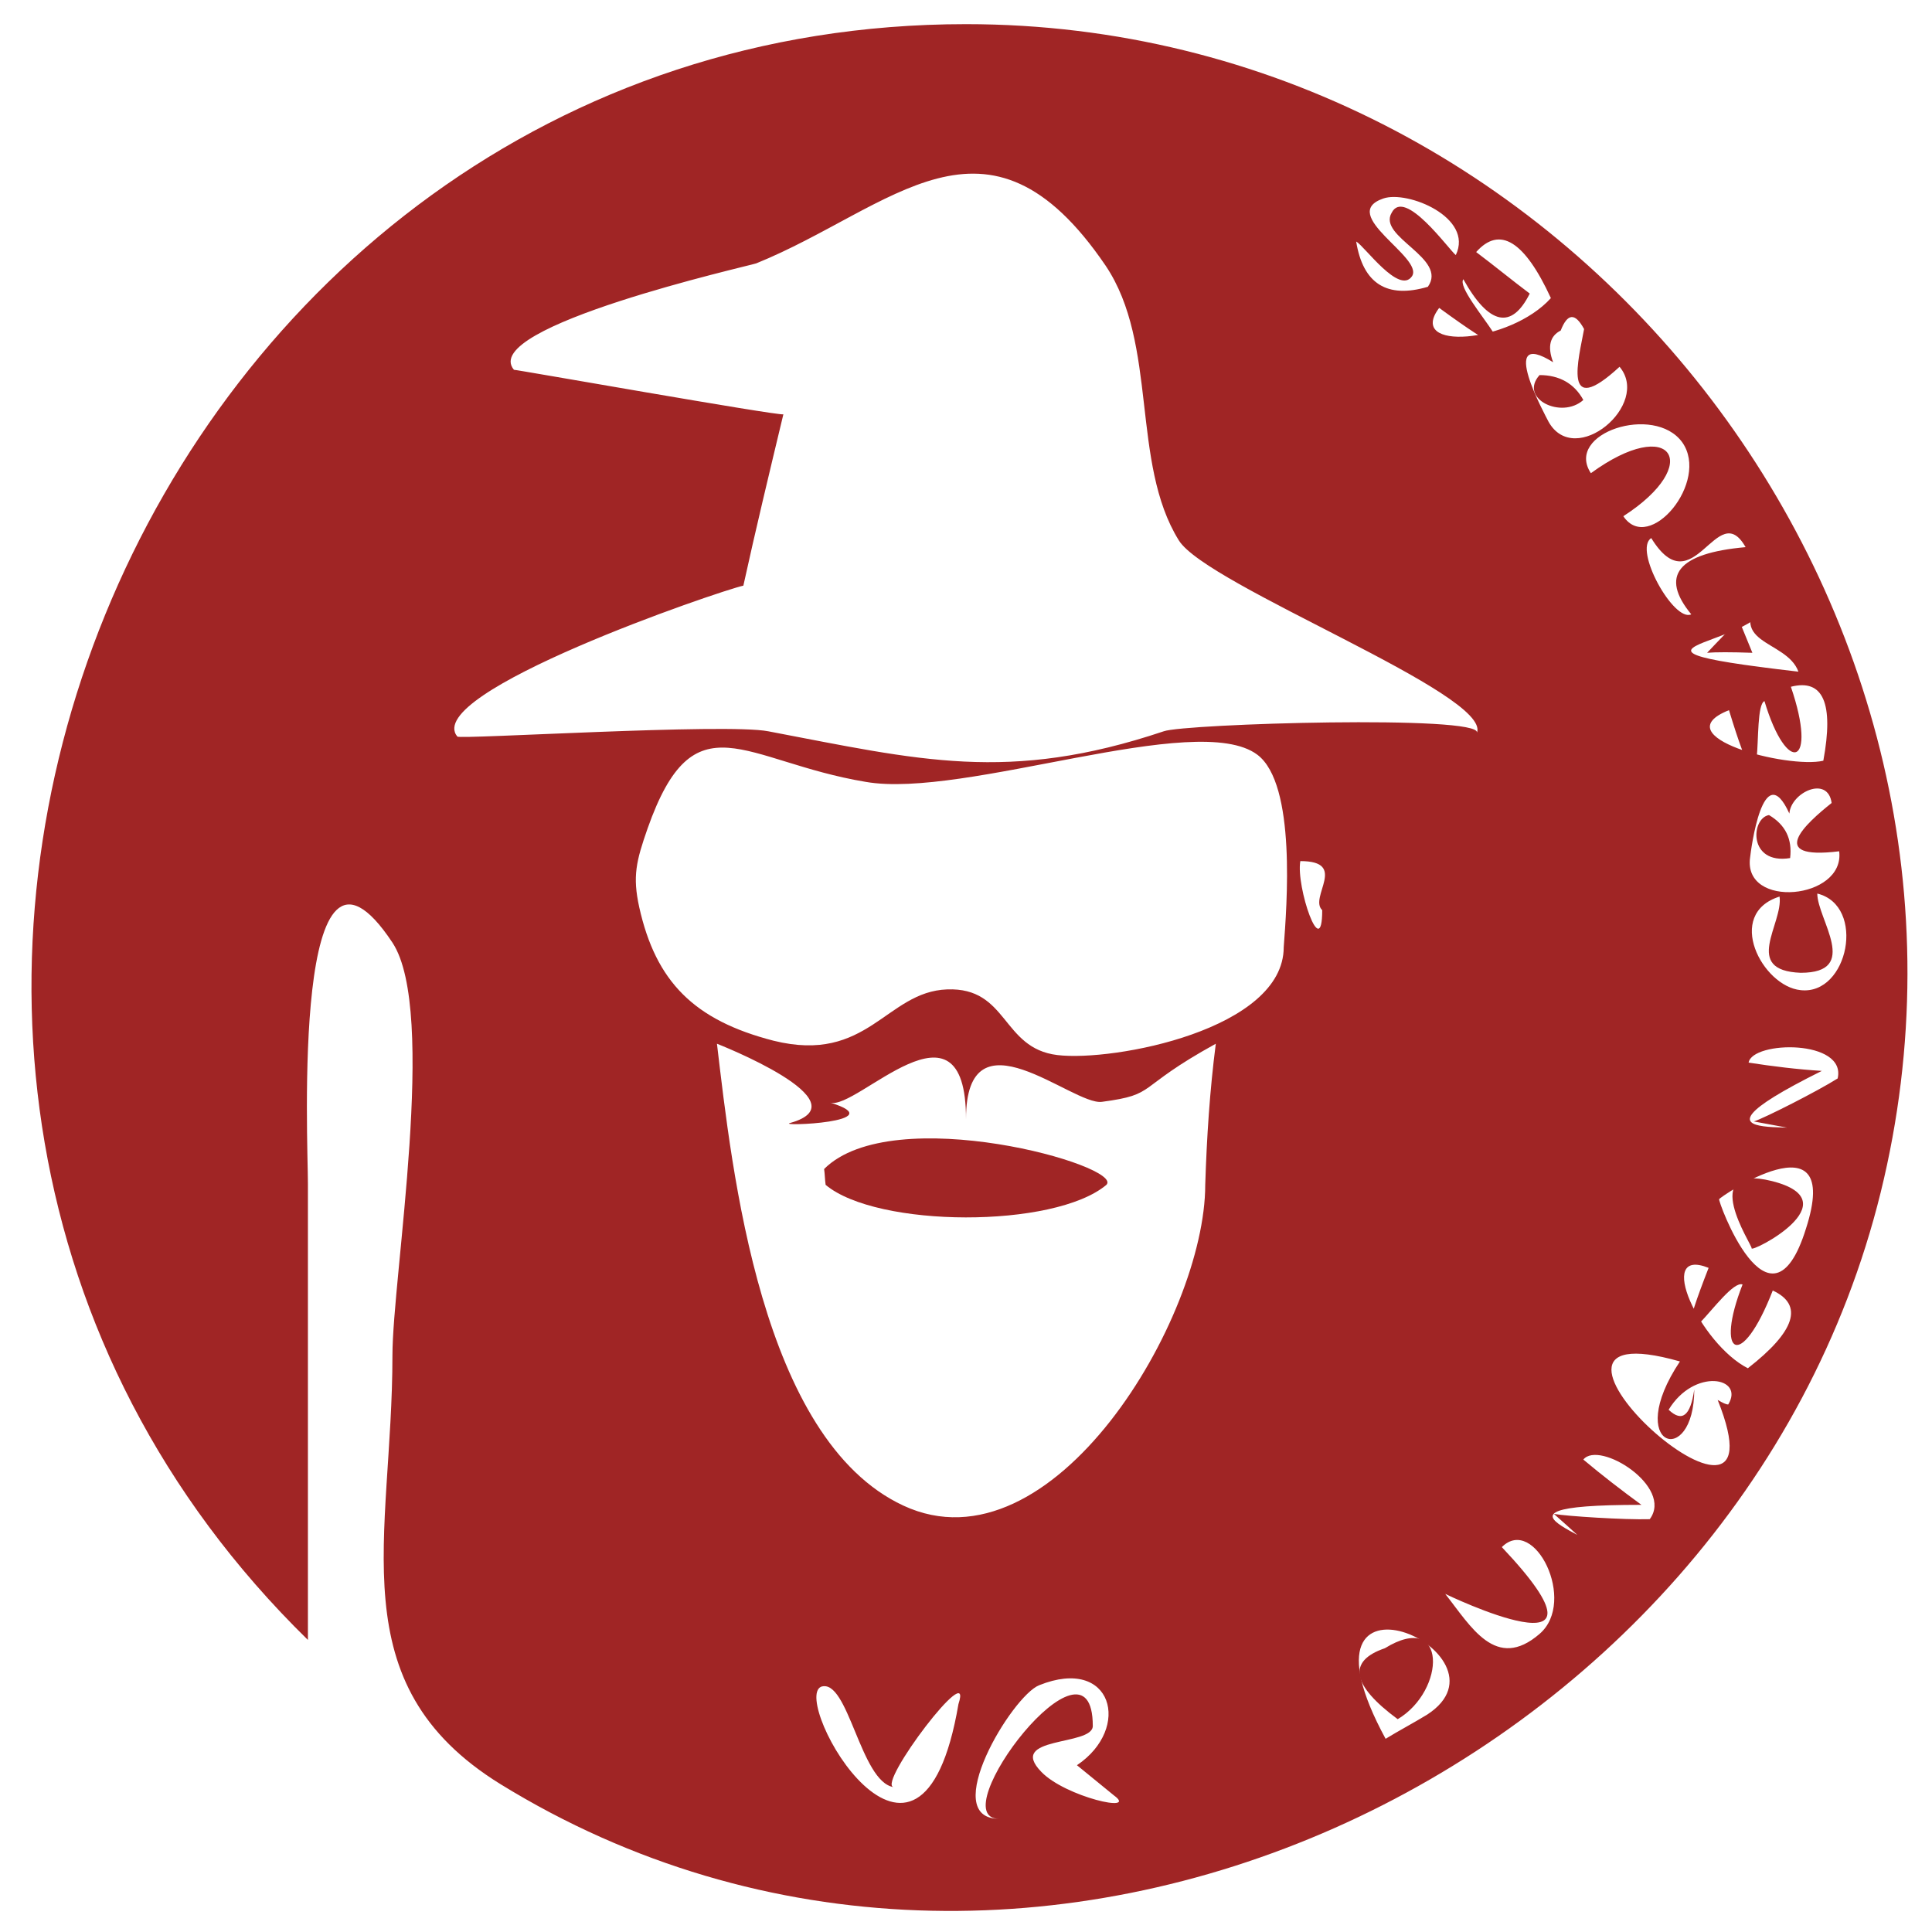 <?xml version="1.0" encoding="utf-8"?>
<!-- Generator: Adobe Illustrator 23.0.1, SVG Export Plug-In . SVG Version: 6.00 Build 0)  -->
<svg version="1.1" id="Layer_1" xmlns="http://www.w3.org/2000/svg" xmlns:xlink="http://www.w3.org/1999/xlink" x="0px" y="0px"
	 viewBox="0 0 256 256" style="enable-background:new 0 0 256 256;" xml:space="preserve">
<style type="text/css">
	.st0{fill:#A02525;}
</style>
<g>
	<path class="st0" d="M204,49.7c-2.8,3.1,2.9,5.9,5.8,3.3C208.6,50.8,206.6,49.7,204,49.7z"/>
	<path class="st0" d="M109.2,154.9c0.1,0.7,0.1,1.4,0.2,2.1c6.8,5.7,30.3,5.8,37.2,0C149.1,154.5,118.3,145.8,109.2,154.9z"/>
	<path class="st0" d="M232.2,86.5c-0.6-1.5-1.2-2.9-1.8-4.4c-1.4,1.5-2.8,2.9-4.2,4.4l0,0C227.3,86.4,229.4,86.4,232.2,86.5z"/>
	<path class="st0" d="M183.5,218.4c-5,1.7-4.4,4.9,1.7,9.4C191.6,224,191.8,213.3,183.5,218.4z"/>
	<path class="st0" d="M234.4,108c-2.4,0.4-2.8,6.6,2.8,5.7C237.5,111.2,236.6,109.3,234.4,108z"/>
	<path class="st0" d="M234.8,156.5c-10-2.5-2.6,8.5-2.7,8.9C231.9,166.1,245.5,159.2,234.8,156.5z"/>
	<path class="st0" d="M128,3.2C18.6,3.2-37.7,140.5,40.8,217.3c0-20.2,0-40.4,0-60.5c0-5.6-2.2-52.1,11.2-31.9c6,9.1,0,44.3,0,54.7
		c0,24.2-7.2,43.5,14.3,56.8c69.8,43,163.9-1.3,182.9-78.4C268.3,80.5,207.8,3.2,128,3.2z M238.6,128.9c8,0,2.2-7.1,2.2-10.5
		c6.5,1.6,4.1,13.5-2.2,12.8c-5.1-0.5-10.1-10.1-2.8-12.4C236.3,122.4,230.8,128.6,238.6,128.9z M242.7,106.4
		c-3.4,2.7-8.8,7.6,1,6.4c0.8,6.4-12.8,7.7-11.8,0.8c0.1-0.9,1.7-13.5,5.2-5.8C237.3,105,242.2,102.7,242.7,106.4z M241.6,100.8
		c-4.7,1.1-21.3-3.2-12.5-6.7c5.4,17.8,2.8-0.4,4.7-1.2c3,10,7.1,8.6,3.5-1.9C241.6,89.9,243,93.2,241.6,100.8z M234,78.1
		c-6,7.4,2.7,6.5,4.3,10.9C207.2,85.4,237.3,85.9,234,78.1z M231.3,72.5c-9,0.8-11.4,3.8-7.2,8.9c-2.3,1.1-7.7-8.6-5.3-10.1
		C224.4,80.4,227.5,65.8,231.3,72.5z M222.9,58.6c3.7,5.2-4.4,14.9-7.8,9.8c10.7-6.9,6.4-13.5-4.3-5.7
		C207.3,57.4,219.2,53.5,222.9,58.6z M206.8,43.8c0.9-2.3,1.9-2.4,3.1-0.2c-0.7,3.9-3,12.1,4.7,5c4.2,5-5.9,13.5-9.4,7.3
		c-0.4-0.8-6.9-12.6,0.6-7.9C205,45.9,205.4,44.5,206.8,43.8z M195.6,33.4c3.1-3.5,6.4-1.5,9.9,6.1c-5.4,6-19.2,7.1-14.8,1.3
		c16.3,11.9,1.8-1.9,3.2-3.8c3.4,6.1,6.4,6.7,8.8,1.9C200.3,37.1,198,35.2,195.6,33.4z M179.7,32c1.1,0.6,5.7,7.1,7.4,4.6
		c1.6-2.5-9.9-8.2-3.8-10.3c3.2-1.1,12,2.5,9.6,7.5c-0.9-0.7-6.8-9-8.5-5.6c-1.9,3.2,7.5,6,4.8,9.8C183.8,39.6,180.6,37.6,179.7,32z
		 M127,225.8c-5.1,29.9-22.3-0.5-18.2-2.3c3.6-1.2,5.2,12.6,9.6,13.3C116.2,236.4,129.1,219.4,127,225.8z M147.6,237.9
		c3.3,2.4-6.4,0.2-9.6-3.1c-4.7-4.8,6.8-3.4,6.8-6.1c0-14.2-20.2,12.3-12.4,12.3c-8.1,0,1.7-16.3,5.3-17.7c9.7-3.9,12.3,5.7,5,10.6
		L147.6,237.9z M159.7,157c0,17.6-20.2,51.7-40,42.5c-18.9-8.8-22.7-44.4-24.7-61.2c0,0,19.7,7.7,9.7,10.5
		c-1.9,0.5,13.8-0.1,5.3-2.7c3.5,1.1,18-15.4,18,2.2c0-14.9,14.1-1.8,18-2.3c7.5-1,4.2-1.7,15.1-7.7
		C160.3,144.5,159.9,150.7,159.7,157z M170.1,125.5c0,10.9-22.5,15.2-30,14.3c-7.4-0.9-6.5-9-14.6-8.7c-8.1,0.3-10.5,9.9-23,6.8
		c-10.5-2.7-15.6-7.8-17.8-17.7c-0.9-4.1-0.4-6.1,1.1-10.4c6.2-17.6,12.7-8.9,28.9-6.2c13.1,2.3,43.9-9.6,51.9-3.6
		C171.8,103.9,170.5,120.1,170.1,125.5z M154.2,96.9c-20.6,6.9-32.4,3.8-52.4,0c-5.6-1.1-40.9,1.1-41.2,0.7
		c-4.8-5.8,34.7-19.3,37.9-20c1.6-7.3,3.5-15.2,5.3-22.7c-0.8,0.2-35.8-6-35.7-5.9c-4.8-5.7,31.3-13.8,32.1-14.1
		c18-7.3,30.6-22.8,46.3,0.3c7,10.4,3.3,26.1,9.7,36.4c3.7,6,41.5,20.4,39.5,25.5C196.4,94.7,156.9,95.9,154.2,96.9z M175.2,120.6
		c0,7.1-3.5-3.1-2.9-6.5C178.7,114.1,173.4,118.9,175.2,120.6z M189.1,227.2c-1.8,1.1-3.7,2.1-5.5,3.2
		C169.8,205,201.6,219.1,189.1,227.2z M204,216.5c-5.8,5-9.1-1-12.5-5.3c0,0,24.6,11.9,7.5-6.2C203.3,200.7,209,212.2,204,216.5z
		 M218.6,201.3c-3.3,0.1-11.1-0.4-12.7-0.7l0,0c2.5,2.2,5,4.5,7.4,6.8c2.7-3.2-21.1-8,4.2-8c-2.6-1.9-5.2-3.9-7.7-6
		C211.9,190.8,221.8,197,218.6,201.3z M229,186.1c-0.3,0-0.7-0.2-1.4-0.6c10,24.9-31.7-12.7-5-5.1c-7.6,11.4,1.9,14.3,1.9,3.7
		c-0.5,3.5-1.6,4.4-3.4,2.7C224.5,181.2,231.2,182.5,229,186.1z M231.6,181.3c-6.3-3.2-12.4-16.2-5.2-13.3
		c-6.8,17.4,2.2,1.3,4.5,2.2c-3.7,9.4-0.2,11.6,4,0.8C239,172.9,237.9,176.4,231.6,181.3z M239.3,162.8c-4.8,15.4-11.8-4-11.5-3.9
		C227.6,158.8,244.3,147.3,239.3,162.8z M243.5,142.9c-2.7,1.7-9.6,5.2-11.1,5.7l0,0c3.3,0.6,6.5,1.2,9.8,1.9
		c0.4-2.9-22.9,2.4-0.8-8.6c-3.2-0.2-6.5-0.6-9.7-1.1C232.2,137.9,244.7,137.7,243.5,142.9z"/>
</g>
</svg>
